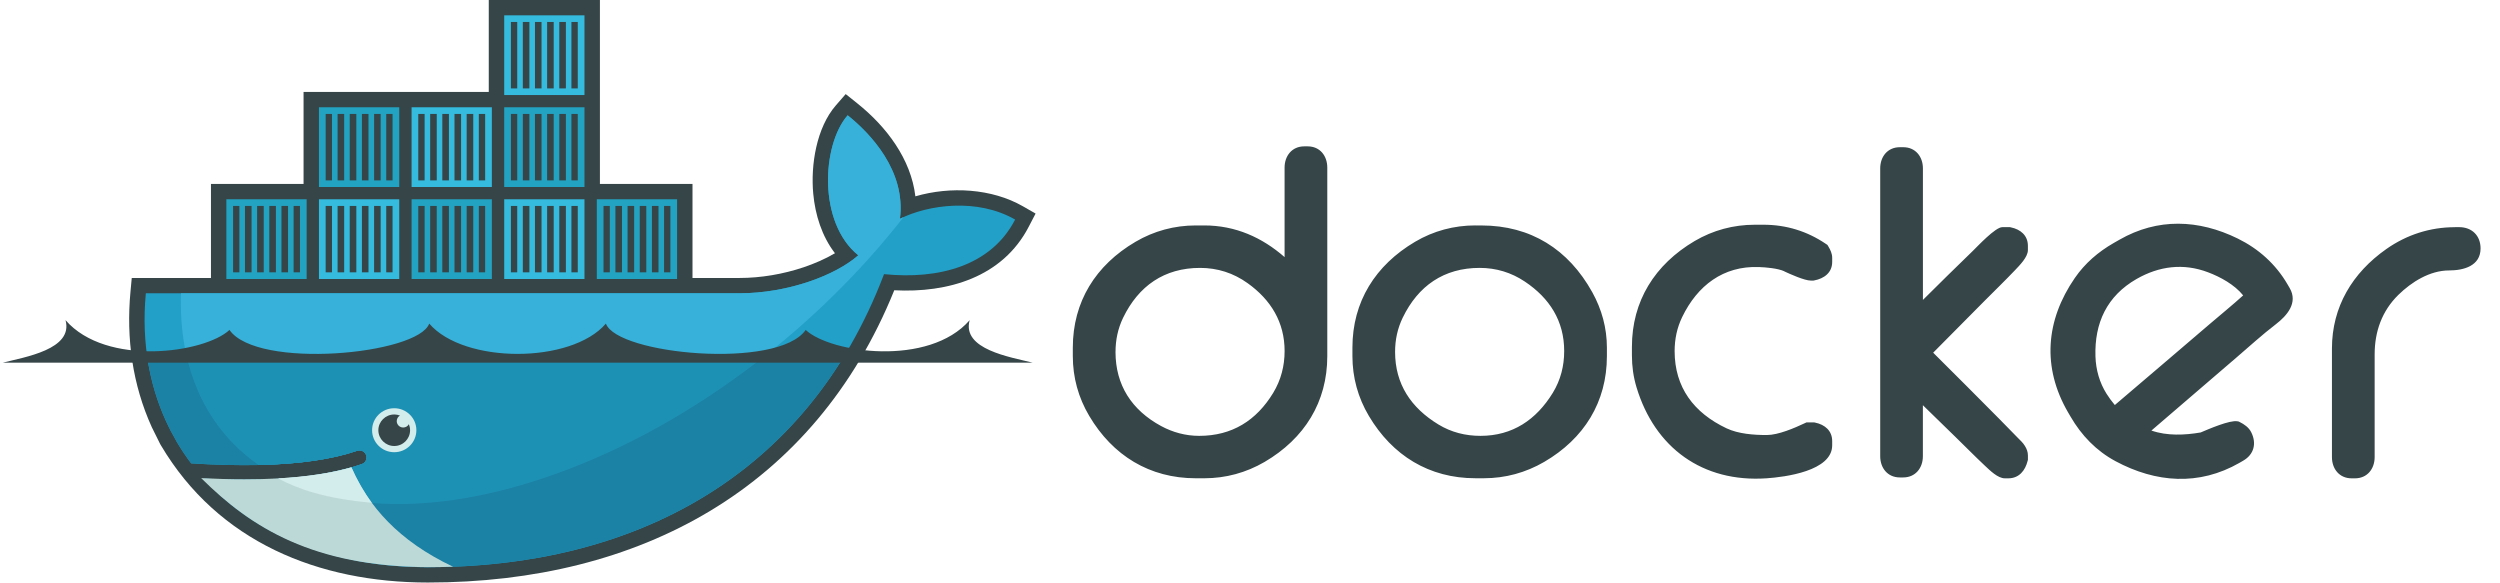 <svg width="120" height="28" viewBox="0 0 120 28" xmlns="http://www.w3.org/2000/svg"><title>logo-docker.svg</title><desc>Created with Sketch Beta.</desc><g fill="none" fill-rule="evenodd"><g><path d="M28.795 8.83h4.445v4.513h2.248c1.038 0 2.105-.184 3.09-.515.482-.163 1.023-.39 1.5-.673-.628-.814-.948-1.842-1.042-2.854-.128-1.377.15-3.17 1.09-4.248l.467-.537.557.445c1.402 1.12 2.58 2.68 2.788 4.463 1.69-.492 3.67-.376 5.16.477l.61.35-.323.622c-1.258 2.44-3.888 3.195-6.46 3.06-3.85 9.52-12.228 14.028-22.387 14.028-5.25 0-10.064-1.95-12.806-6.572l-.045-.077-.4-.806c-.926-2.036-1.234-4.266-1.025-6.494l.062-.667h3.802V8.83h4.445V4.414h8.89V0h5.335v8.83" fill="#364548"/><path d="M43.197 10.5c.298-2.302-1.436-4.11-2.51-4.966-1.24 1.422-1.433 5.15.51 6.72-1.084.957-3.37 1.824-5.71 1.824H7c-.228 2.426.2 4.66 1.18 6.573l.324.59c.206.346.43.68.672 1 1.172.075 2.25.1 3.24.08 1.94-.043 3.525-.27 4.726-.684.18-.062.373.033.435.21s-.033.37-.21.432c-.16.055-.327.106-.5.156-.945.268-1.96.448-3.267.528.077 0-.08.012-.08.012-.045.003-.1.01-.146.01-.515.03-1.07.037-1.638.037-.622 0-1.234-.01-1.918-.046l-.017.01c2.375 2.65 6.086 4.24 10.738 4.24 9.846 0 18.198-4.334 21.895-14.067 2.624.268 5.146-.396 6.293-2.62-1.827-1.047-4.177-.713-5.53-.038" fill="#22A0C8"/><path d="M43.197 10.5c.298-2.302-1.436-4.11-2.51-4.966-1.24 1.422-1.433 5.15.51 6.72-1.084.957-3.37 1.824-5.71 1.824h-26.8c-.117 3.715 1.27 6.536 3.728 8.242 1.942-.043 3.526-.27 4.727-.684.18-.062.373.033.435.21s-.033.37-.21.432c-.16.055-.327.106-.5.156-.945.268-2.046.47-3.354.55l-.03-.03c3.35 1.708 8.208 1.702 13.78-.423 6.244-2.382 12.057-6.922 16.112-12.115-.06.028-.12.055-.178.084" fill="#37B1D9"/><path d="M7.053 17.026c.177 1.3.56 2.517 1.127 3.625l.324.59c.206.346.43.68.672 1 1.172.075 2.25.1 3.24.08 1.94-.043 3.525-.27 4.726-.684.18-.062.373.033.435.21s-.033.37-.21.432c-.16.055-.327.106-.5.156-.945.268-2.04.46-3.348.54-.045.003-.124.003-.17.006-.514.03-1.064.046-1.632.046-.62 0-1.256-.012-1.94-.046 2.374 2.65 6.108 4.244 10.76 4.244 8.43 0 15.763-3.177 20.02-10.198H7.052" fill="#1B81A5"/><path d="M8.943 17.026c.504 2.282 1.715 4.073 3.472 5.294 1.942-.043 3.526-.27 4.727-.684.18-.062.373.033.435.21s-.033.37-.21.432c-.16.055-.327.106-.5.156-.945.268-2.063.46-3.37.54 3.35 1.707 8.194 1.682 13.765-.443 3.37-1.285 6.612-3.2 9.522-5.504H8.944" fill="#1D91B4"/><path d="M10.866 9.565h3.853v3.826h-3.854V9.566zm.32.32h.305v3.188h-.303v-3.19zm.572 0h.317v3.188h-.317v-3.19zm.584 0h.317v3.188h-.318v-3.19zm.584 0h.317v3.188h-.317v-3.19zm.584 0h.316v3.188h-.316v-3.19zm.583 0h.305v3.188h-.305v-3.19z" fill="#23A3C2"/><path d="M15.31 5.15h3.854v3.827H15.31V5.15zm.322.32h.304v3.188h-.304v-3.19zm.572 0h.316v3.188h-.316v-3.19zm.583 0h.317v3.188h-.317v-3.19zm.584 0h.317v3.188h-.316v-3.19zm.585 0h.316v3.188h-.315v-3.19zm.584 0h.303v3.188h-.304v-3.19z" fill="#23A3C2"/><path d="M15.31 9.565h3.854v3.826H15.31V9.566zm.322.32h.304v3.188h-.304v-3.19zm.572 0h.316v3.188h-.316v-3.19zm.583 0h.317v3.188h-.317v-3.19zm.584 0h.317v3.188h-.316v-3.19zm.585 0h.316v3.188h-.315v-3.19zm.584 0h.303v3.188h-.304v-3.19z" fill="#34BBDE"/><path d="M19.757 9.565h3.852v3.826h-3.853V9.566zm.32.32h.305v3.188h-.305v-3.19zm.572 0h.315v3.188h-.316v-3.19zm.583 0h.316v3.188h-.317v-3.19zm.584 0h.316v3.188h-.316v-3.19zm.583 0h.317v3.188H22.4v-3.19zm.584 0h.304v3.188h-.304v-3.19z" fill="#23A3C2"/><path d="M19.757 5.15h3.852v3.827h-3.853V5.15zm.32.32h.305v3.188h-.305v-3.19zm.572 0h.315v3.188h-.316v-3.19zm.583 0h.316v3.188h-.317v-3.19zm.584 0h.316v3.188h-.316v-3.19zm.583 0h.317v3.188H22.4v-3.19zm.584 0h.304v3.188h-.304v-3.19z" fill="#34BBDE"/><path d="M24.202 9.565h3.853v3.826h-3.853V9.566zm.32.32h.305v3.188h-.304v-3.19zm.573 0h.316v3.188h-.315v-3.19zm.583 0h.316v3.188h-.316v-3.19zm.584 0h.316v3.188h-.316v-3.19zm.584 0h.316v3.188h-.316v-3.19zm.583 0h.304v3.188h-.305v-3.19z" fill="#34BBDE"/><path d="M24.202 5.15h3.853v3.827h-3.853V5.15zm.32.32h.305v3.188h-.304v-3.19zm.573 0h.316v3.188h-.315v-3.19zm.583 0h.316v3.188h-.316v-3.19zm.584 0h.316v3.188h-.316v-3.19zm.584 0h.316v3.188h-.316v-3.19zm.583 0h.304v3.188h-.305v-3.19z" fill="#23A3C2"/><path d="M24.202.736h3.853v3.826h-3.853V.736zm.32.318h.305v3.19h-.304v-3.19zm.573 0h.316v3.19h-.315v-3.19zm.583 0h.316v3.19h-.316v-3.19zm.584 0h.316v3.19h-.316v-3.19zm.584 0h.316v3.19h-.316v-3.19zm.583 0h.304v3.19h-.305v-3.19z" fill="#34BBDE"/><path d="M28.647 9.565H32.5v3.826h-3.853V9.566zm.32.32h.305v3.188h-.304v-3.19zm.573 0h.315v3.188h-.315v-3.19zm.583 0h.317v3.188h-.317v-3.19zm.584 0h.316v3.188h-.316v-3.19zm.584 0h.317v3.188h-.316v-3.19zm.584 0h.304v3.188h-.304v-3.19z" fill="#23A3C2"/><path d="M18.923 19.595c.587 0 1.063.473 1.063 1.055 0 .584-.476 1.056-1.063 1.056-.588 0-1.063-.472-1.063-1.056 0-.582.475-1.055 1.063-1.055" fill="#D3ECEC"/><path d="M18.923 19.894c.097 0 .19.02.275.052-.092.053-.155.153-.155.267 0 .17.14.308.31.308.118 0 .22-.063.273-.16.037.09.058.187.058.29 0 .418-.34.757-.76.757s-.763-.34-.763-.757.343-.756.763-.756" fill="#364548"/><path d="M.123 17.407h49.442c-1.077-.27-3.406-.637-3.022-2.038-1.958 2.25-6.68 1.577-7.87.468-1.326 1.91-9.05 1.184-9.59-.305-1.662 1.94-6.816 1.94-8.48 0-.538 1.49-8.26 2.216-9.588.305-1.192 1.11-5.912 1.78-7.87-.47C3.53 16.77 1.2 17.137.124 17.41" fill="#364548"/><path d="M21.748 27.202c-2.632-1.24-4.077-2.927-4.88-4.768-.98.277-2.154.454-3.52.53-.514.03-1.054.043-1.623.043-.654 0-1.344-.02-2.068-.057 2.414 2.396 5.383 4.24 10.88 4.274.407 0 .81-.007 1.21-.022" fill="#BDD9D7"/><path d="M17.845 24.133c-.364-.49-.717-1.108-.977-1.7-.98.278-2.154.455-3.52.53.938.507 2.28.975 4.497 1.17" fill="#D3ECEC"/><path d="M61.66 12.342V8.045c0-.565.356-1.02.945-1.02h.163c.59 0 .942.455.942 1.02v9.048c0 2.206-1.097 3.96-3.01 5.08-.886.517-1.867.784-2.895.784H57.4c-2.222 0-3.988-1.09-5.115-2.99-.524-.88-.79-1.853-.79-2.874v-.404c0-2.208 1.098-3.962 3.01-5.083.886-.52 1.865-.785 2.894-.785h.405c1.504 0 2.78.58 3.856 1.52zm-8.116 4.548c0 1.595.778 2.792 2.184 3.557.568.308 1.186.474 1.835.474 1.575 0 2.743-.736 3.55-2.062.373-.617.548-1.292.548-2.01 0-1.38-.658-2.46-1.78-3.26-.678-.485-1.443-.73-2.277-.73-1.717 0-2.953.863-3.695 2.393-.25.52-.364 1.068-.364 1.64zm17.276-6.068h.284c2.374 0 4.18 1.145 5.324 3.203.458.824.703 1.722.703 2.664v.403c0 2.206-1.095 3.964-3.01 5.08-.887.516-1.867.784-2.894.784h-.406c-2.222 0-3.987-1.09-5.115-2.99-.524-.88-.79-1.853-.79-2.874v-.404c0-2.208 1.102-3.957 3.008-5.083.886-.523 1.867-.785 2.897-.785zm-3.856 6.068c0 1.547.765 2.685 2.08 3.485.618.376 1.298.546 2.02.546 1.54 0 2.677-.774 3.47-2.064.376-.615.547-1.29.547-2.007 0-1.44-.696-2.538-1.89-3.335-.653-.437-1.38-.656-2.167-.656-1.717 0-2.953.86-3.694 2.39-.252.52-.366 1.068-.366 1.64zm18.685-3.868c-.31-.144-.89-.192-1.223-.204-1.712-.064-2.95.893-3.678 2.393-.252.518-.366 1.067-.366 1.64 0 1.742.92 2.963 2.49 3.707.57.27 1.31.323 1.935.323.55 0 1.327-.335 1.815-.565l.085-.04h.378l.042.008c.467.097.818.39.818.888v.203c0 1.24-2.28 1.523-3.15 1.583-3.07.21-5.367-1.464-6.243-4.372-.152-.506-.22-1.007-.22-1.533v-.403c0-2.206 1.102-3.955 3.008-5.08.888-.522 1.867-.784 2.897-.784h.406c1.092 0 2.098.308 3 .92l.074.05.046.077c.098.16.182.346.182.537v.2c0 .52-.39.8-.864.89l-.04.007h-.12c-.306 0-1-.314-1.275-.442zm6.647 1.378c.796-.79 1.595-1.58 2.403-2.36.225-.217 1.077-1.137 1.413-1.137h.367l.042.01c.467.096.818.39.818.888v.203c0 .34-.402.736-.623.97-.47.494-.967.974-1.45 1.46l-2.474 2.495c1.065 1.06 2.13 2.123 3.188 3.193.293.296.586.593.874.893.102.106.253.238.338.385.09.14.148.295.148.46v.21l-.013.05c-.115.464-.41.84-.93.84h-.163c-.34 0-.72-.383-.953-.6-.478-.448-.94-.92-1.41-1.377l-1.573-1.533V21.9c0 .563-.356 1.017-.944 1.017h-.162c-.587 0-.942-.454-.942-1.018V8.083c0-.565.355-1.017.943-1.017h.163c.588 0 .944.452.944 1.017V14.4zm25.54-3.497h.204c.616 0 1.027.412 1.027 1.02 0 .842-.81 1.058-1.513 1.058-.92 0-1.8.553-2.434 1.174-.79.775-1.137 1.766-1.137 2.857v4.928c0 .566-.355 1.02-.943 1.02h-.162c-.59 0-.945-.454-.945-1.02v-5.21c0-2 .98-3.633 2.616-4.78.976-.683 2.093-1.045 3.288-1.045zm-14.564 9.765c.745.26 1.596.222 2.36.09.392-.166 1.394-.6 1.76-.536l.06.01.052.025c.224.11.44.262.554.49.268.532.138 1.067-.388 1.368l-.176.102c-1.943 1.114-4.01.96-5.95-.08-.925-.498-1.634-1.237-2.157-2.138l-.123-.21c-1.248-2.147-1.08-4.405.328-6.446.486-.705 1.12-1.25 1.863-1.677l.28-.16c1.832-1.05 3.794-.978 5.674-.057 1.01.495 1.83 1.234 2.394 2.204l.102.175c.41.705-.122 1.32-.67 1.74-.637.487-1.28 1.074-1.89 1.597-1.358 1.166-2.715 2.334-4.075 3.5zm-1.76-1.227c1.52-1.295 3.042-2.59 4.56-3.892.517-.443 1.085-.903 1.6-1.37-.413-.516-1.102-.89-1.688-1.11-1.182-.448-2.347-.298-3.43.323-1.42.815-2.025 2.11-1.972 3.723.022.635.193 1.247.533 1.787.12.19.253.37.397.54z" fill="#364548"/></g></g></svg>